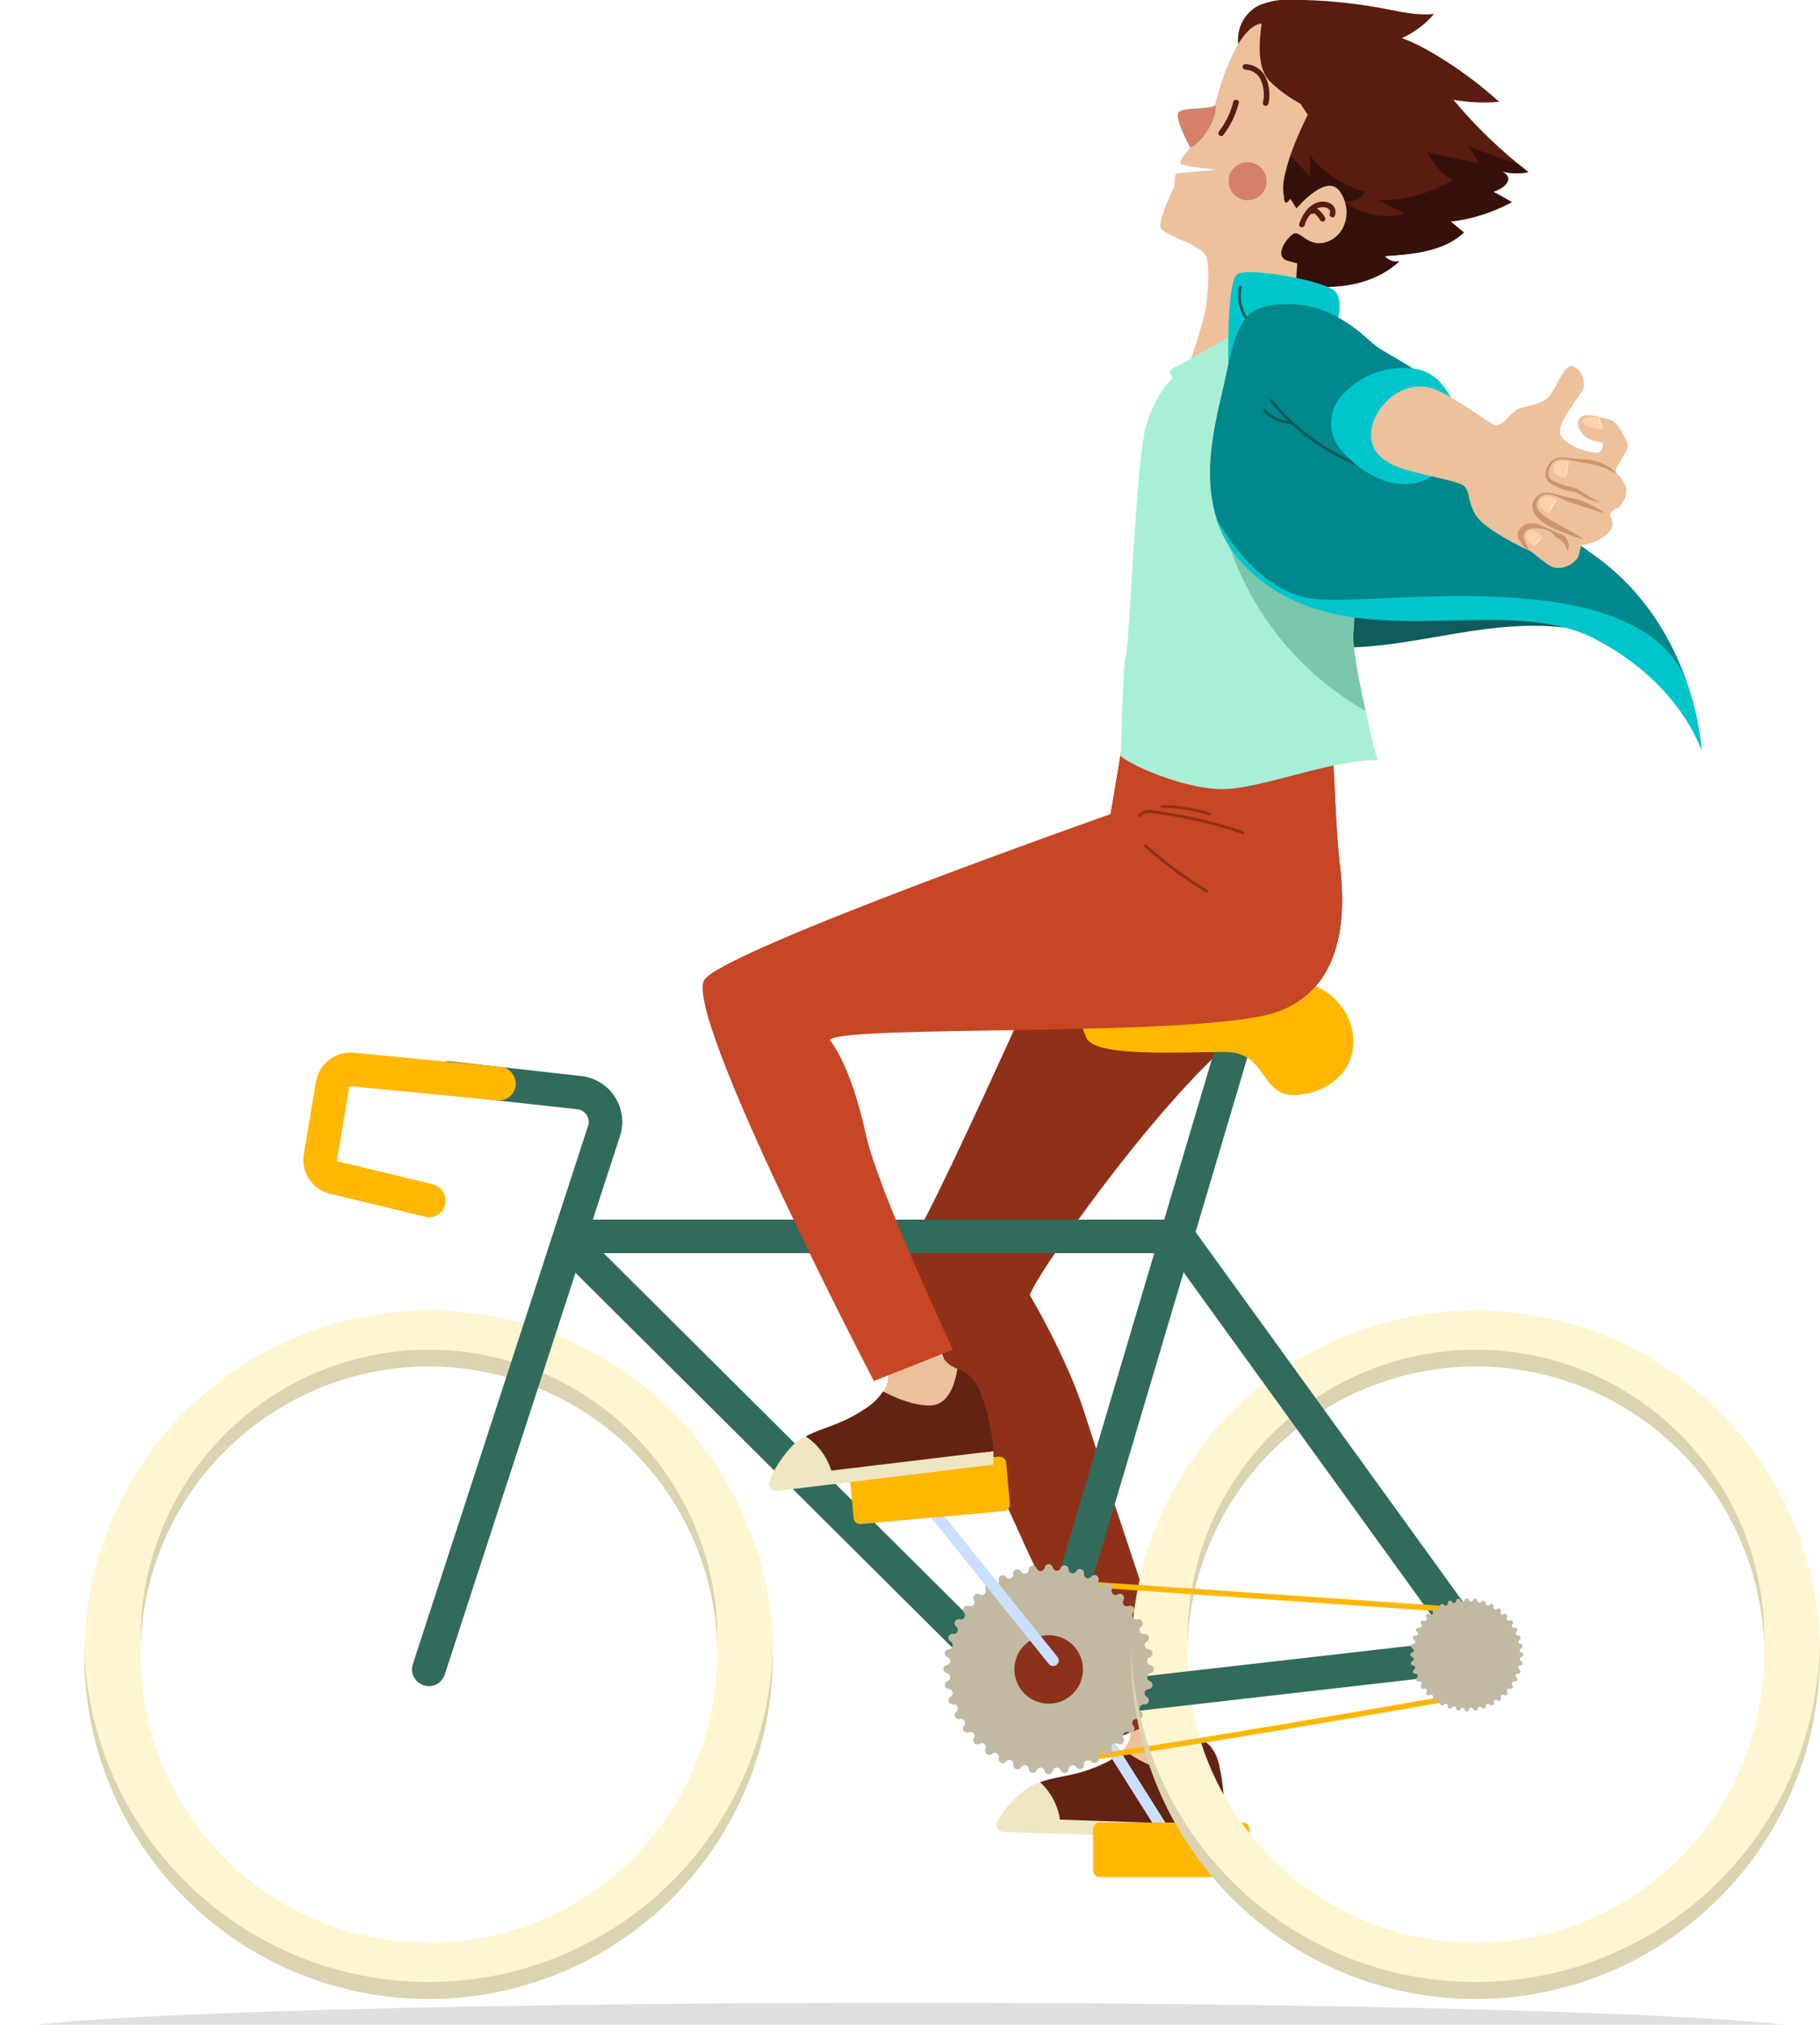 <svg width="187" height="208" viewBox="0 0 187 208" fill="none" xmlns="http://www.w3.org/2000/svg">
<g clip-path="url(#clip0_241_38)">
<path d="M129.349 0.551C130.46 0.092 131.662 -0.105 132.861 -0.023C136.03 0.002 139.191 0.311 142.305 0.902C143.977 1.223 145.673 1.625 147.34 1.436C146.438 2.495 145.311 3.339 144.04 3.905C145.138 4.326 146.196 4.843 147.202 5.45C149.644 6.88 151.933 8.558 154.03 10.458C152.465 10.598 150.888 10.53 149.34 10.257C151.625 12.995 154.2 15.479 157.019 17.666C156.024 17.87 154.992 17.815 154.024 17.505H154.059C154.45 17.631 154.869 17.872 154.944 18.263C155.019 18.653 154.651 19.049 154.277 19.279C154.01 19.441 153.729 19.579 153.438 19.693C154.076 20.026 154.703 20.376 155.318 20.75C153.366 21.803 151.232 22.479 149.03 22.742L150.398 23.862C148.357 25.803 145.19 26.096 142.276 26.286C142.45 26.506 142.682 26.673 142.946 26.767C143.211 26.862 143.496 26.88 143.77 26.82C141.661 28.79 138.597 29.576 135.562 29.427C132.528 29.278 129.613 28.279 126.82 27.049L127.222 4.468C127.14 3.677 127.299 2.88 127.678 2.18C128.058 1.481 128.64 0.913 129.349 0.551V0.551Z" fill="#591C10"/>
<path d="M129.625 28.095C128.895 26.286 130.125 24.224 129.775 22.3C129.619 21.456 129.16 20.681 129.05 19.825C128.941 18.969 129.389 17.918 130.252 17.849C130.924 17.798 131.792 18.303 132.177 17.752C132.562 17.2 131.976 16.195 132.585 15.966L134.626 18.171C134.626 17.419 134.585 16.672 134.562 15.92C135.979 17.763 137.969 19.084 140.218 19.675C140.117 19.891 139.971 20.083 139.792 20.239C139.612 20.396 139.402 20.513 139.175 20.584C138.947 20.656 138.708 20.679 138.471 20.653C138.234 20.627 138.005 20.552 137.799 20.434C138.679 21.214 139.742 21.759 140.889 22.02C142.037 22.28 143.232 22.246 144.363 21.921L141.598 20.577C144.293 20.616 146.944 19.889 149.242 18.481C148.122 17.834 147.229 16.857 146.685 15.684L151.858 16.747C151.6 16.059 151.21 15.428 150.708 14.892C152.417 15.649 154.174 16.294 155.967 16.821C156.318 17.114 156.669 17.396 157.031 17.694C156.035 17.899 155.004 17.844 154.036 17.533H154.071C154.461 17.66 154.881 17.901 154.956 18.291C155.031 18.682 154.663 19.078 154.289 19.308C154.022 19.47 153.741 19.608 153.45 19.721C154.088 20.055 154.714 20.405 155.329 20.778C153.377 21.832 151.244 22.508 149.041 22.771L150.409 23.891C148.369 25.832 145.202 26.125 142.288 26.314C142.461 26.535 142.694 26.702 142.958 26.796C143.222 26.89 143.508 26.909 143.782 26.849C141.673 28.818 138.609 29.605 135.574 29.456C133.567 29.325 131.589 28.907 129.7 28.215C129.671 28.181 129.642 28.141 129.625 28.095Z" fill="#36110A"/>
<path d="M120.59 19.308C120.796 18.969 120.59 17.878 120.934 17.809C121.279 17.74 125.297 17.47 124.82 17.401C124.343 17.332 121.411 17.126 121.274 16.787C121.136 16.448 122.297 15.15 122.297 15.15C123.596 14.673 125.24 11.882 124.86 10.722C124.958 10.148 126.866 2.814 129.596 2.406C129.734 2.544 128.677 6.771 130.602 8.471C131.502 9.335 132.518 10.069 133.62 10.653L134.367 11.802C134.367 11.802 131.309 17.729 131.919 20.112C131.919 21.479 132.574 20.422 132.574 20.422L133.212 21.41C133.212 21.41 136.275 17.729 137.643 19.635C139.011 21.542 138.327 24.069 136.413 24.804C134.499 25.539 133.62 23.655 132.936 23.988C132.252 24.322 130.821 26.286 132.258 26.78L133.281 27.055L132.867 33.304L124.297 38.719L121.82 38.444C122.636 36.06 123.866 32.655 124.004 30.811C124.142 28.968 124.274 27.94 124.004 26.521C123.734 25.103 119.405 24.224 119.222 23.305C119.084 22.57 120.388 19.647 120.59 19.308Z" fill="#ECC19C"/>
<path d="M122.297 15.173C122.297 15.173 120.658 12.175 121.072 11.561C121.486 10.946 124.762 11.291 124.86 10.745C125.239 11.882 123.596 14.673 122.297 15.173Z" fill="#D4806A"/>
<g style="mix-blend-mode:multiply" opacity="0.49">
<path d="M119.221 23.317C119.213 23.246 119.213 23.175 119.221 23.104C122.606 24.205 126.162 24.68 129.717 24.505C131.211 24.431 132.861 24.155 133.781 22.983C134.269 22.358 134.539 21.508 135.246 21.157C135.65 21.006 136.093 21 136.5 21.141C136.907 21.281 137.253 21.559 137.477 21.927C137.76 22.372 137.933 22.878 137.982 23.403C137.654 24.053 137.097 24.56 136.419 24.827C134.511 25.579 133.626 23.678 132.942 24.012C132.258 24.345 130.826 26.309 132.263 26.803L133.286 27.078L133.022 31.098L123.469 33.441C123.73 32.587 123.911 31.71 124.009 30.823C124.147 28.985 124.28 27.951 124.009 26.533C123.739 25.114 119.388 24.247 119.221 23.317Z" fill="#ECC19C"/>
</g>
<path d="M143.317 55.328L165.842 65.867C160.962 63.65 155.318 64.144 150.036 65.005C144.753 65.867 139.374 67.101 134.091 66.217C134.364 63.688 135.388 61.3 137.032 59.359C138.677 57.418 140.866 56.014 143.317 55.328V55.328Z" fill="#105B5B"/>
<path d="M102.507 187.061C103.266 185.597 105.093 183.816 106.174 183.34C106.405 183.238 106.641 183.148 106.881 183.07C107.998 184.085 108.731 185.454 108.956 186.946L125.705 187.52C125.659 187.98 125.602 188.434 125.521 188.887L103.151 188.192C103.019 188.191 102.889 188.155 102.776 188.089C102.662 188.022 102.568 187.926 102.503 187.812C102.437 187.697 102.404 187.568 102.404 187.436C102.405 187.304 102.44 187.175 102.507 187.061V187.061Z" fill="#EEE5C2"/>
<path d="M119.928 181.869C118.287 181.501 116.751 180.762 115.439 179.71C115.474 179.67 115.52 179.635 115.554 179.589C115.859 179.229 116.065 178.795 116.151 178.331C116.238 177.867 116.202 177.388 116.049 176.942L121.383 175.592C121.568 176.49 121.98 177.326 122.578 178.022C122.81 178.237 123.062 178.429 123.331 178.596C122.871 180.06 121.871 182.162 119.928 181.869Z" fill="#ECC19C"/>
<path d="M106.858 183.07C108.007 182.673 109.289 182.495 110.496 182.208C111.456 181.971 112.389 181.64 113.284 181.22C114.102 180.877 114.837 180.362 115.439 179.71C116.751 180.762 118.287 181.501 119.928 181.869C121.871 182.162 122.871 180.06 123.331 178.584C123.7 178.803 124.042 179.065 124.348 179.365C124.839 179.959 125.162 180.673 125.285 181.433C125.743 183.42 125.869 185.469 125.659 187.497L108.91 186.923C108.686 185.442 107.962 184.083 106.858 183.07V183.07Z" fill="#632313"/>
<path d="M93.672 127.535C96.161 124.382 114.112 83.624 114.112 83.624L116.244 70.949L136.856 74.159C136.856 74.159 137.195 84.974 137.638 88.62C138.08 92.267 138.856 101.33 131.114 103.983C123.372 106.636 106.105 131.262 105.823 133.048C105.823 133.048 109.651 139.526 111.382 144.994C113.112 150.461 121.636 175.788 121.636 175.788L114.692 178.55C114.692 178.55 91.184 130.688 93.672 127.535Z" fill="#8F3118"/>
<g style="mix-blend-mode:multiply" filter="url(#filter0_d_241_38)">
<path d="M93.5 207.994C41.861 207.994 0 206.593 0 204.864C0 203.136 41.861 201.734 93.5 201.734C145.139 201.734 187 203.136 187 204.864C187 206.593 145.139 207.994 93.5 207.994Z" fill="#DFDFDF"/>
</g>
<path d="M121.365 189.8L109.933 171.676C109.852 171.546 109.723 171.454 109.574 171.42C109.426 171.385 109.269 171.411 109.14 171.492C109.01 171.573 108.918 171.701 108.884 171.85C108.849 171.999 108.875 172.155 108.956 172.284L120.394 190.415C120.434 190.479 120.487 190.534 120.549 190.577C120.61 190.621 120.68 190.652 120.754 190.668C120.827 190.685 120.904 190.687 120.978 190.674C121.052 190.661 121.123 190.633 121.187 190.593C121.251 190.553 121.306 190.5 121.35 190.439C121.393 190.377 121.424 190.307 121.441 190.234C121.457 190.16 121.459 190.084 121.446 190.01C121.433 189.935 121.406 189.864 121.365 189.8V189.8Z" fill="#CBDFFF"/>
<path d="M112.997 187.222H127.676C128.057 187.222 128.366 187.53 128.366 187.911V192.132C128.366 192.513 128.057 192.821 127.676 192.821H112.997C112.616 192.821 112.307 192.513 112.307 192.132V187.911C112.307 187.53 112.616 187.222 112.997 187.222Z" fill="#FFB700"/>
<path d="M151.622 140.37C145.762 140.37 140.034 142.107 135.161 145.359C130.289 148.612 126.491 153.236 124.248 158.645C122.005 164.054 121.418 170.007 122.561 175.749C123.704 181.492 126.525 186.767 130.668 190.908C134.812 195.048 140.091 197.868 145.838 199.011C151.585 200.154 157.543 199.569 162.957 197.329C168.371 195.089 172.999 191.295 176.256 186.428C179.512 181.56 181.251 175.836 181.252 169.981C181.245 162.131 178.121 154.605 172.566 149.054C167.011 143.502 159.479 140.38 151.622 140.37ZM151.622 134.627C158.619 134.627 165.459 136.701 171.277 140.585C177.095 144.469 181.629 149.989 184.307 156.448C186.985 162.907 187.685 170.015 186.32 176.872C184.955 183.729 181.586 190.027 176.638 194.971C171.69 199.914 165.387 203.281 158.524 204.645C151.661 206.008 144.548 205.308 138.084 202.633C131.619 199.958 126.094 195.427 122.206 189.614C118.319 183.801 116.244 176.967 116.244 169.976C116.244 165.334 117.159 160.737 118.937 156.448C120.715 152.16 123.321 148.263 126.606 144.981C129.891 141.698 133.791 139.095 138.084 137.318C142.376 135.542 146.976 134.627 151.622 134.627Z" fill="#FFF5D0"/>
<path d="M44.057 140.37C38.197 140.37 32.468 142.107 27.596 145.36C22.723 148.613 18.925 153.237 16.683 158.646C14.44 164.056 13.853 170.008 14.996 175.751C16.14 181.494 18.962 186.769 23.105 190.91C27.249 195.05 32.529 197.87 38.277 199.012C44.024 200.154 49.982 199.568 55.396 197.327C60.81 195.086 65.438 191.292 68.694 186.423C71.949 181.555 73.687 175.831 73.687 169.976C73.678 162.127 70.553 154.602 64.999 149.052C59.444 143.502 51.913 140.38 44.057 140.37M44.057 134.627C51.054 134.627 57.894 136.701 63.712 140.585C69.53 144.469 74.064 149.989 76.742 156.448C79.42 162.907 80.12 170.015 78.755 176.872C77.39 183.729 74.021 190.027 69.073 194.971C64.125 199.914 57.822 203.281 50.959 204.645C44.096 206.008 36.983 205.308 30.519 202.633C24.054 199.958 18.529 195.427 14.642 189.614C10.754 183.801 8.679 176.967 8.679 169.976C8.679 165.334 9.594 160.737 11.372 156.448C13.15 152.16 15.756 148.263 19.041 144.981C22.326 141.698 26.226 139.095 30.519 137.318C34.811 135.542 39.411 134.627 44.057 134.627Z" fill="#FFF5D0"/>
<path d="M44.057 140.37C36.352 140.38 28.953 143.386 23.427 148.751C17.901 154.116 14.681 161.419 14.45 169.114C14.45 168.827 14.45 168.54 14.45 168.253C14.45 160.401 17.572 152.871 23.128 147.319C28.685 141.767 36.221 138.648 44.08 138.648C51.938 138.648 59.475 141.767 65.031 147.319C70.588 152.871 73.71 160.401 73.71 168.253C73.71 168.54 73.71 168.827 73.71 169.114C73.478 161.411 70.252 154.101 64.716 148.735C59.18 143.369 51.77 140.368 44.057 140.37V140.37Z" fill="#DBD3B1"/>
<path d="M151.622 140.37C143.917 140.38 136.518 143.386 130.992 148.751C125.466 154.116 122.246 161.419 122.015 169.114C122.015 168.827 122.015 168.54 122.015 168.253C122.015 160.401 125.136 152.871 130.693 147.319C136.25 141.767 143.786 138.648 151.645 138.648C159.503 138.648 167.04 141.767 172.596 147.319C178.153 152.871 181.275 160.401 181.275 168.253C181.275 168.54 181.275 168.827 181.275 169.114C181.043 161.411 177.817 154.101 172.281 148.735C166.745 143.369 159.335 140.368 151.622 140.37V140.37Z" fill="#DBD3B1"/>
<path d="M106.53 176.907H106.801L151.289 171.819C151.693 171.773 152.079 171.622 152.407 171.38C152.735 171.139 152.994 170.817 153.158 170.444C153.323 170.072 153.387 169.663 153.344 169.259C153.302 168.854 153.154 168.468 152.915 168.138L122.624 126.254C122.409 125.954 122.125 125.71 121.796 125.541C121.467 125.372 121.103 125.284 120.733 125.284H59.289C58.826 125.283 58.374 125.419 57.989 125.676C57.604 125.932 57.304 126.297 57.128 126.724C56.951 127.151 56.905 127.621 56.996 128.074C57.087 128.528 57.311 128.943 57.639 129.269L104.852 176.23C105.073 176.449 105.335 176.621 105.623 176.738C105.911 176.854 106.22 176.912 106.53 176.907V176.907ZM149.007 168.603L106.939 173.41L62.019 128.729H120.187L149.007 168.603Z" fill="#316B5C"/>
<path d="M125.1 106.841L128.406 107.821L108.252 175.673L104.945 174.692L125.1 106.841Z" fill="#316B5C"/>
<path d="M44.057 173.215C44.421 173.214 44.775 173.099 45.069 172.886C45.364 172.672 45.583 172.371 45.695 172.026L63.726 116.635C63.932 115.967 63.987 115.263 63.889 114.572C63.79 113.881 63.539 113.22 63.154 112.637C62.77 112.054 62.261 111.563 61.664 111.2C61.068 110.837 60.398 110.61 59.703 110.536L46.264 109.025C46.038 109 45.809 109.019 45.59 109.083C45.371 109.146 45.167 109.252 44.989 109.394C44.811 109.536 44.662 109.712 44.552 109.911C44.442 110.11 44.373 110.329 44.347 110.556C44.322 110.782 44.342 111.011 44.405 111.23C44.468 111.448 44.574 111.652 44.716 111.83C44.859 112.008 45.035 112.156 45.234 112.266C45.434 112.376 45.653 112.446 45.879 112.471L59.341 113.953C59.529 113.974 59.709 114.037 59.871 114.136C60.032 114.234 60.17 114.367 60.274 114.525C60.379 114.682 60.448 114.861 60.476 115.048C60.505 115.234 60.492 115.425 60.438 115.607L42.419 170.952C42.335 171.21 42.313 171.485 42.355 171.754C42.397 172.023 42.503 172.277 42.663 172.497C42.822 172.718 43.032 172.897 43.274 173.021C43.517 173.144 43.785 173.209 44.057 173.209V173.215Z" fill="#316B5C"/>
<path d="M132.798 100.79C134.227 100.82 135.605 101.326 136.715 102.227C137.825 103.127 138.602 104.372 138.925 105.763C139.5 108.502 138.155 111.23 134.752 112.218C129.154 113.843 130.78 108.066 125.901 108.066C121.021 108.066 112.525 108.606 111.623 106.619C110.72 104.632 110.583 102.828 112.818 101.381C114.549 100.267 127.182 100.589 132.798 100.79Z" fill="#FFB700"/>
<path d="M107.191 162.734C107.456 169.137 107.927 178.722 108.214 180.669C112.583 180.543 146.725 174.576 151.214 173.777L151.059 165.737L107.191 162.716M106.617 162.102L151.645 165.203L151.8 174.254C151.8 174.254 112.209 181.232 108.117 181.232C107.916 181.232 107.795 181.232 107.778 181.18C107.364 180.411 106.628 162.108 106.628 162.108L106.617 162.102Z" fill="#FFB700"/>
<path d="M107.335 161.045C107.317 161.136 107.269 161.218 107.2 161.28C107.13 161.341 107.043 161.378 106.951 161.385C106.858 161.392 106.766 161.369 106.688 161.319C106.61 161.269 106.551 161.195 106.519 161.108V161.108C106.487 161.015 106.423 160.937 106.339 160.886C106.254 160.835 106.155 160.816 106.058 160.831C105.96 160.846 105.872 160.894 105.807 160.968C105.742 161.042 105.705 161.136 105.702 161.235C105.702 161.329 105.67 161.42 105.612 161.494C105.553 161.567 105.472 161.619 105.38 161.641C105.289 161.663 105.193 161.654 105.107 161.614C105.022 161.575 104.952 161.508 104.909 161.424C104.861 161.339 104.785 161.272 104.693 161.236C104.601 161.201 104.5 161.198 104.406 161.228C104.313 161.259 104.233 161.321 104.18 161.404C104.127 161.486 104.104 161.585 104.116 161.683V161.683C104.13 161.775 104.112 161.87 104.066 161.951C104.02 162.033 103.947 162.096 103.861 162.132C103.774 162.168 103.678 162.173 103.588 162.148C103.498 162.123 103.419 162.068 103.363 161.993V161.993C103.304 161.913 103.218 161.857 103.121 161.835C103.024 161.813 102.923 161.826 102.834 161.871C102.746 161.916 102.677 161.992 102.639 162.083C102.601 162.175 102.597 162.277 102.627 162.372V162.372C102.642 162.458 102.631 162.547 102.593 162.626C102.556 162.705 102.495 162.771 102.419 162.814C102.343 162.858 102.255 162.877 102.168 162.868C102.081 162.86 101.998 162.825 101.932 162.768V162.768C101.859 162.704 101.767 162.666 101.67 162.661C101.573 162.656 101.477 162.684 101.399 162.741C101.32 162.799 101.264 162.881 101.238 162.974C101.213 163.068 101.22 163.167 101.259 163.256V163.256C101.296 163.34 101.305 163.434 101.285 163.523C101.265 163.612 101.216 163.692 101.146 163.752C101.076 163.811 100.989 163.847 100.898 163.852C100.806 163.858 100.715 163.835 100.639 163.785V163.785C100.558 163.737 100.465 163.718 100.372 163.73C100.28 163.741 100.194 163.783 100.128 163.849C100.062 163.915 100.02 164.001 100.009 164.093C99.997 164.185 100.016 164.279 100.064 164.359V164.359C100.114 164.436 100.138 164.527 100.132 164.618C100.126 164.709 100.09 164.796 100.031 164.866C99.972 164.936 99.891 164.985 99.802 165.005C99.712 165.025 99.619 165.016 99.535 164.979V164.979C99.446 164.94 99.347 164.933 99.253 164.958C99.159 164.983 99.077 165.04 99.02 165.118C98.963 165.197 98.934 165.293 98.939 165.39C98.944 165.486 98.982 165.579 99.046 165.651C99.108 165.719 99.145 165.805 99.154 165.896C99.162 165.987 99.141 166.079 99.093 166.157C99.045 166.235 98.973 166.296 98.888 166.33C98.803 166.364 98.71 166.37 98.621 166.346V166.346C98.527 166.32 98.426 166.328 98.337 166.367C98.248 166.406 98.174 166.475 98.13 166.562C98.085 166.649 98.072 166.749 98.092 166.844C98.113 166.94 98.165 167.026 98.242 167.087V167.087C98.317 167.142 98.372 167.221 98.397 167.312C98.422 167.402 98.417 167.498 98.381 167.584C98.345 167.671 98.282 167.743 98.2 167.789C98.119 167.835 98.024 167.853 97.931 167.839V167.839C97.833 167.823 97.732 167.843 97.646 167.895C97.561 167.947 97.497 168.027 97.466 168.122C97.435 168.217 97.438 168.32 97.476 168.412C97.514 168.505 97.584 168.58 97.673 168.626V168.626C97.752 168.672 97.815 168.742 97.851 168.826C97.887 168.91 97.895 169.004 97.874 169.093C97.853 169.182 97.803 169.262 97.733 169.321C97.662 169.379 97.575 169.414 97.483 169.419V169.419C97.385 169.423 97.293 169.461 97.22 169.526C97.147 169.591 97.099 169.679 97.083 169.776C97.068 169.872 97.086 169.971 97.135 170.055C97.183 170.14 97.26 170.205 97.351 170.24V170.24C97.439 170.27 97.515 170.328 97.566 170.406C97.617 170.484 97.641 170.576 97.634 170.669C97.626 170.762 97.588 170.85 97.526 170.919C97.463 170.987 97.379 171.034 97.288 171.05V171.05C97.19 171.066 97.101 171.116 97.037 171.192C96.972 171.268 96.937 171.364 96.937 171.463C96.937 171.562 96.972 171.658 97.037 171.734C97.101 171.81 97.19 171.86 97.288 171.877V171.877C97.378 171.895 97.461 171.942 97.522 172.011C97.584 172.081 97.621 172.168 97.628 172.26C97.635 172.353 97.612 172.445 97.562 172.523C97.512 172.601 97.438 172.66 97.351 172.692V172.692C97.26 172.727 97.183 172.792 97.135 172.877C97.086 172.961 97.068 173.06 97.083 173.156C97.099 173.253 97.147 173.341 97.22 173.406C97.293 173.471 97.385 173.509 97.483 173.513V173.513C97.575 173.516 97.664 173.549 97.735 173.607C97.807 173.665 97.858 173.745 97.879 173.834C97.901 173.924 97.892 174.018 97.855 174.102C97.817 174.186 97.754 174.256 97.673 174.3V174.3C97.587 174.348 97.52 174.425 97.485 174.516C97.449 174.608 97.446 174.709 97.477 174.802C97.507 174.896 97.569 174.976 97.652 175.029C97.735 175.082 97.834 175.104 97.931 175.093V175.093C98.024 175.079 98.119 175.097 98.2 175.143C98.282 175.189 98.345 175.261 98.381 175.348C98.417 175.434 98.422 175.53 98.397 175.62C98.372 175.71 98.317 175.789 98.242 175.845V175.845C98.165 175.906 98.113 175.992 98.092 176.087C98.072 176.183 98.085 176.283 98.13 176.37C98.174 176.457 98.248 176.526 98.337 176.565C98.426 176.604 98.527 176.612 98.621 176.586V176.586C98.71 176.562 98.803 176.568 98.888 176.602C98.973 176.636 99.045 176.697 99.093 176.775C99.141 176.853 99.162 176.944 99.154 177.035C99.145 177.127 99.108 177.213 99.046 177.281V177.281C98.978 177.352 98.937 177.445 98.93 177.543C98.924 177.642 98.952 177.739 99.011 177.819C99.069 177.898 99.154 177.955 99.249 177.978C99.345 178.002 99.447 177.991 99.535 177.947V177.947C99.619 177.91 99.712 177.901 99.802 177.921C99.891 177.942 99.972 177.99 100.031 178.06C100.09 178.13 100.126 178.217 100.132 178.308C100.138 178.399 100.114 178.49 100.064 178.567C100.016 178.647 99.997 178.741 100.009 178.833C100.02 178.925 100.062 179.011 100.128 179.077C100.194 179.143 100.28 179.185 100.372 179.197C100.465 179.208 100.558 179.189 100.639 179.141V179.141C100.716 179.09 100.808 179.065 100.9 179.071C100.993 179.077 101.081 179.113 101.152 179.173C101.222 179.234 101.271 179.316 101.29 179.406C101.309 179.497 101.299 179.592 101.259 179.676V179.676C101.215 179.765 101.204 179.866 101.229 179.963C101.253 180.059 101.31 180.144 101.391 180.202C101.472 180.259 101.57 180.287 101.669 180.279C101.768 180.271 101.861 180.228 101.932 180.158V180.158C102 180.096 102.087 180.057 102.179 180.049C102.271 180.04 102.364 180.062 102.442 180.111C102.521 180.16 102.582 180.233 102.615 180.319C102.648 180.405 102.653 180.5 102.627 180.589V180.589C102.6 180.683 102.606 180.783 102.644 180.873C102.683 180.963 102.752 181.037 102.84 181.081C102.927 181.125 103.027 181.138 103.123 181.116C103.219 181.094 103.303 181.04 103.363 180.962V180.962C103.419 180.887 103.498 180.832 103.588 180.807C103.678 180.782 103.774 180.787 103.861 180.823C103.947 180.859 104.02 180.922 104.066 181.004C104.112 181.085 104.13 181.18 104.116 181.272V181.272C104.104 181.37 104.127 181.468 104.18 181.551C104.233 181.634 104.313 181.696 104.406 181.726C104.5 181.757 104.601 181.754 104.693 181.718C104.785 181.683 104.861 181.616 104.909 181.531V181.531C104.955 181.451 105.025 181.389 105.109 181.352C105.194 181.316 105.287 181.308 105.377 181.329C105.466 181.351 105.546 181.4 105.604 181.471C105.663 181.541 105.697 181.629 105.702 181.72V181.72C105.704 181.819 105.739 181.914 105.804 181.989C105.868 182.064 105.957 182.113 106.055 182.129C106.152 182.145 106.252 182.126 106.337 182.075C106.422 182.024 106.486 181.946 106.519 181.852V181.852C106.551 181.765 106.61 181.691 106.688 181.641C106.766 181.591 106.858 181.568 106.951 181.575C107.043 181.582 107.13 181.619 107.2 181.681C107.269 181.742 107.317 181.825 107.335 181.915C107.351 182.013 107.402 182.102 107.478 182.166C107.553 182.23 107.649 182.265 107.749 182.265C107.848 182.265 107.944 182.23 108.02 182.166C108.096 182.102 108.146 182.013 108.162 181.915C108.181 181.825 108.228 181.742 108.297 181.681C108.367 181.619 108.454 181.582 108.547 181.575C108.639 181.568 108.731 181.591 108.809 181.641C108.887 181.691 108.947 181.765 108.979 181.852V181.852C109.011 181.946 109.075 182.024 109.16 182.075C109.245 182.126 109.345 182.145 109.442 182.129C109.54 182.113 109.629 182.064 109.693 181.989C109.758 181.914 109.794 181.819 109.795 181.72V181.72C109.8 181.629 109.834 181.541 109.893 181.471C109.952 181.4 110.031 181.351 110.121 181.329C110.21 181.308 110.304 181.316 110.388 181.352C110.472 181.389 110.542 181.451 110.588 181.531C110.636 181.616 110.713 181.683 110.804 181.718C110.896 181.754 110.997 181.757 111.091 181.726C111.184 181.696 111.264 181.634 111.317 181.551C111.37 181.468 111.393 181.37 111.381 181.272C111.367 181.18 111.385 181.085 111.431 181.004C111.478 180.922 111.55 180.859 111.636 180.823C111.723 180.787 111.819 180.782 111.909 180.807C112 180.832 112.079 180.887 112.134 180.962V180.962C112.194 181.04 112.279 181.094 112.374 181.116C112.47 181.138 112.57 181.125 112.657 181.081C112.745 181.037 112.814 180.963 112.853 180.873C112.892 180.783 112.898 180.683 112.87 180.589V180.589C112.845 180.5 112.849 180.405 112.882 180.319C112.916 180.233 112.976 180.16 113.055 180.111C113.134 180.062 113.226 180.04 113.318 180.049C113.41 180.057 113.497 180.096 113.565 180.158V180.158C113.636 180.228 113.729 180.271 113.828 180.279C113.927 180.287 114.026 180.259 114.106 180.202C114.187 180.144 114.245 180.059 114.269 179.963C114.293 179.866 114.282 179.765 114.238 179.676C114.199 179.592 114.188 179.497 114.207 179.406C114.227 179.316 114.275 179.234 114.346 179.173C114.416 179.113 114.504 179.077 114.597 179.071C114.689 179.065 114.781 179.09 114.859 179.141V179.141C114.939 179.189 115.033 179.208 115.125 179.197C115.217 179.185 115.303 179.143 115.369 179.077C115.435 179.011 115.477 178.925 115.489 178.833C115.5 178.741 115.481 178.647 115.433 178.567V178.567C115.384 178.49 115.36 178.399 115.366 178.308C115.372 178.217 115.407 178.13 115.466 178.06C115.526 177.99 115.606 177.942 115.696 177.921C115.785 177.901 115.878 177.91 115.962 177.947C116.051 177.991 116.152 178.002 116.248 177.978C116.344 177.955 116.428 177.898 116.487 177.819C116.545 177.739 116.573 177.642 116.567 177.543C116.56 177.445 116.519 177.352 116.451 177.281C116.39 177.213 116.352 177.127 116.344 177.035C116.335 176.944 116.357 176.853 116.404 176.775C116.452 176.697 116.524 176.636 116.609 176.602C116.694 176.568 116.788 176.562 116.876 176.586V176.586C116.97 176.612 117.071 176.604 117.16 176.565C117.25 176.526 117.323 176.457 117.367 176.37C117.412 176.283 117.425 176.183 117.405 176.087C117.384 175.992 117.332 175.906 117.256 175.845V175.845C117.18 175.789 117.125 175.71 117.1 175.62C117.075 175.53 117.081 175.434 117.116 175.348C117.152 175.261 117.216 175.189 117.297 175.143C117.379 175.097 117.473 175.079 117.566 175.093V175.093C117.664 175.104 117.762 175.082 117.845 175.029C117.928 174.976 117.99 174.896 118.021 174.802C118.051 174.709 118.048 174.608 118.013 174.516C117.977 174.425 117.91 174.348 117.825 174.3V174.3C117.744 174.256 117.68 174.186 117.642 174.102C117.605 174.018 117.597 173.924 117.618 173.834C117.64 173.745 117.69 173.665 117.762 173.607C117.833 173.549 117.922 173.516 118.014 173.513V173.513C118.112 173.509 118.205 173.471 118.277 173.406C118.35 173.341 118.398 173.253 118.414 173.156C118.429 173.06 118.411 172.961 118.363 172.877C118.314 172.792 118.238 172.727 118.146 172.692V172.692C118.06 172.66 117.985 172.601 117.935 172.523C117.885 172.445 117.862 172.353 117.869 172.26C117.876 172.168 117.914 172.081 117.975 172.011C118.036 171.942 118.119 171.895 118.21 171.877C118.308 171.86 118.397 171.81 118.461 171.734C118.525 171.658 118.56 171.562 118.56 171.463C118.56 171.364 118.525 171.268 118.461 171.192C118.397 171.116 118.308 171.066 118.21 171.05C118.118 171.034 118.034 170.987 117.971 170.919C117.909 170.85 117.871 170.762 117.864 170.669C117.856 170.576 117.88 170.484 117.931 170.406C117.983 170.328 118.058 170.27 118.146 170.24V170.24C118.238 170.205 118.314 170.14 118.363 170.055C118.411 169.971 118.429 169.872 118.414 169.776C118.398 169.679 118.35 169.591 118.277 169.526C118.205 169.461 118.112 169.423 118.014 169.419V169.419C117.923 169.414 117.835 169.379 117.765 169.321C117.694 169.262 117.645 169.182 117.623 169.093C117.602 169.004 117.61 168.91 117.646 168.826C117.683 168.742 117.745 168.672 117.825 168.626C117.913 168.58 117.983 168.505 118.021 168.412C118.059 168.32 118.063 168.217 118.032 168.122C118 168.027 117.936 167.947 117.851 167.895C117.766 167.843 117.665 167.823 117.566 167.839V167.839C117.473 167.853 117.379 167.835 117.297 167.789C117.216 167.743 117.152 167.671 117.116 167.584C117.081 167.498 117.075 167.402 117.1 167.312C117.125 167.221 117.18 167.142 117.256 167.087V167.087C117.332 167.026 117.384 166.94 117.405 166.844C117.425 166.749 117.412 166.649 117.367 166.562C117.323 166.475 117.25 166.406 117.16 166.367C117.071 166.328 116.97 166.32 116.876 166.346V166.346C116.788 166.37 116.694 166.364 116.609 166.33C116.524 166.296 116.452 166.235 116.404 166.157C116.357 166.079 116.335 165.987 116.344 165.896C116.352 165.805 116.39 165.719 116.451 165.651V165.651C116.515 165.579 116.553 165.486 116.558 165.39C116.563 165.293 116.535 165.197 116.478 165.118C116.42 165.04 116.338 164.983 116.244 164.958C116.151 164.933 116.051 164.94 115.962 164.979V164.979C115.878 165.016 115.785 165.025 115.696 165.005C115.606 164.985 115.526 164.936 115.466 164.866C115.407 164.796 115.372 164.709 115.366 164.618C115.36 164.527 115.384 164.436 115.433 164.359V164.359C115.481 164.279 115.5 164.185 115.489 164.093C115.477 164.001 115.435 163.915 115.369 163.849C115.303 163.783 115.217 163.741 115.125 163.73C115.033 163.718 114.939 163.737 114.859 163.785V163.785C114.782 163.835 114.691 163.858 114.599 163.852C114.508 163.847 114.421 163.811 114.351 163.752C114.281 163.692 114.233 163.612 114.212 163.523C114.192 163.434 114.201 163.34 114.238 163.256V163.256C114.277 163.167 114.284 163.068 114.259 162.974C114.234 162.881 114.177 162.799 114.099 162.741C114.02 162.684 113.924 162.656 113.827 162.661C113.73 162.666 113.638 162.704 113.565 162.768V162.768C113.497 162.829 113.411 162.867 113.32 162.875C113.229 162.884 113.137 162.862 113.059 162.815C112.981 162.767 112.92 162.695 112.886 162.61C112.852 162.525 112.846 162.432 112.87 162.343C112.9 162.249 112.896 162.146 112.858 162.055C112.82 161.963 112.751 161.888 112.663 161.842C112.574 161.797 112.473 161.784 112.376 161.806C112.279 161.829 112.194 161.885 112.134 161.964V161.964C112.079 162.04 112 162.094 111.909 162.119C111.819 162.145 111.723 162.139 111.636 162.103C111.55 162.068 111.478 162.004 111.431 161.923C111.385 161.841 111.367 161.747 111.381 161.654V161.654C111.393 161.556 111.37 161.458 111.317 161.375C111.264 161.292 111.184 161.23 111.091 161.2C110.997 161.169 110.896 161.172 110.804 161.208C110.713 161.243 110.636 161.31 110.588 161.396C110.545 161.479 110.475 161.546 110.39 161.586C110.305 161.625 110.208 161.634 110.117 161.613C110.025 161.591 109.944 161.539 109.885 161.465C109.827 161.391 109.795 161.3 109.795 161.206V161.206C109.792 161.108 109.756 161.013 109.691 160.94C109.626 160.866 109.537 160.817 109.44 160.802C109.342 160.787 109.243 160.806 109.159 160.857C109.074 160.908 109.011 160.987 108.979 161.08V161.08C108.947 161.167 108.887 161.241 108.809 161.291C108.731 161.341 108.639 161.364 108.547 161.357C108.454 161.349 108.367 161.312 108.297 161.251C108.228 161.19 108.181 161.107 108.162 161.017V161.017C108.143 160.919 108.089 160.832 108.011 160.77C107.933 160.708 107.836 160.676 107.736 160.68C107.637 160.683 107.542 160.722 107.468 160.789C107.395 160.856 107.347 160.947 107.335 161.045Z" fill="#C2B9A3"/>
<path d="M150.496 164.336C150.489 164.387 150.465 164.434 150.427 164.469C150.39 164.504 150.342 164.525 150.291 164.529C150.24 164.533 150.189 164.52 150.147 164.491C150.105 164.462 150.073 164.419 150.059 164.37V164.37C150.039 164.322 150.003 164.282 149.958 164.256C149.912 164.231 149.859 164.222 149.807 164.23C149.756 164.239 149.709 164.265 149.674 164.304C149.639 164.343 149.619 164.393 149.616 164.445V164.445C149.613 164.495 149.594 164.542 149.562 164.581C149.53 164.619 149.486 164.645 149.437 164.656C149.389 164.667 149.338 164.662 149.292 164.642C149.247 164.621 149.209 164.586 149.185 164.543V164.543C149.158 164.499 149.117 164.465 149.069 164.447C149.02 164.429 148.967 164.428 148.918 164.444C148.869 164.46 148.826 164.492 148.798 164.535C148.769 164.578 148.756 164.629 148.76 164.681C148.764 164.729 148.753 164.778 148.728 164.819C148.704 164.861 148.666 164.894 148.621 164.913C148.577 164.932 148.527 164.937 148.48 164.926C148.432 164.915 148.389 164.89 148.357 164.853V164.853C148.325 164.812 148.279 164.783 148.227 164.772C148.176 164.76 148.122 164.767 148.075 164.79C148.028 164.814 147.99 164.853 147.968 164.901C147.946 164.949 147.942 165.003 147.955 165.054C147.967 165.101 147.963 165.151 147.945 165.197C147.927 165.242 147.894 165.28 147.853 165.306C147.811 165.331 147.762 165.343 147.713 165.339C147.665 165.335 147.618 165.316 147.581 165.284C147.542 165.249 147.492 165.23 147.44 165.227C147.388 165.225 147.337 165.241 147.295 165.271C147.253 165.302 147.222 165.346 147.209 165.396C147.195 165.447 147.199 165.5 147.219 165.548V165.548C147.239 165.593 147.244 165.643 147.233 165.691C147.223 165.739 147.197 165.783 147.159 165.815C147.122 165.847 147.075 165.867 147.026 165.87C146.977 165.874 146.928 165.861 146.886 165.835V165.835C146.843 165.798 146.788 165.779 146.731 165.781C146.675 165.783 146.621 165.806 146.581 165.846C146.541 165.886 146.518 165.94 146.516 165.996C146.514 166.053 146.533 166.108 146.57 166.151C146.596 166.192 146.609 166.241 146.605 166.291C146.601 166.34 146.582 166.387 146.55 166.424C146.518 166.461 146.474 166.487 146.426 166.498C146.378 166.509 146.327 166.504 146.282 166.484V166.484C146.235 166.463 146.181 166.46 146.131 166.473C146.081 166.487 146.036 166.517 146.006 166.559C145.975 166.601 145.959 166.653 145.962 166.705C145.964 166.757 145.984 166.806 146.018 166.846V166.846C146.05 166.883 146.069 166.929 146.073 166.978C146.077 167.026 146.066 167.075 146.04 167.117C146.014 167.158 145.976 167.191 145.931 167.209C145.886 167.227 145.836 167.231 145.788 167.219C145.737 167.201 145.68 167.202 145.63 167.222C145.579 167.242 145.538 167.28 145.513 167.329C145.488 167.377 145.482 167.433 145.496 167.486C145.509 167.539 145.542 167.585 145.587 167.615V167.615C145.626 167.646 145.653 167.689 145.666 167.737C145.678 167.785 145.675 167.835 145.656 167.881C145.637 167.927 145.604 167.966 145.562 167.991C145.519 168.017 145.47 168.028 145.42 168.023V168.023C145.369 168.019 145.317 168.032 145.274 168.061C145.231 168.09 145.199 168.132 145.184 168.181C145.168 168.23 145.169 168.283 145.187 168.332C145.204 168.38 145.238 168.421 145.282 168.448V168.448C145.328 168.47 145.365 168.508 145.386 168.554C145.408 168.6 145.413 168.652 145.401 168.702C145.389 168.752 145.361 168.795 145.32 168.827C145.28 168.858 145.23 168.874 145.179 168.873V168.873C145.127 168.877 145.078 168.898 145.04 168.933C145.002 168.968 144.976 169.015 144.968 169.067C144.96 169.118 144.97 169.17 144.996 169.216C145.021 169.261 145.062 169.296 145.11 169.315V169.315C145.157 169.332 145.198 169.364 145.226 169.407C145.253 169.449 145.266 169.499 145.262 169.549C145.258 169.6 145.238 169.647 145.204 169.685C145.17 169.723 145.125 169.748 145.075 169.757V169.757C145.025 169.769 144.979 169.797 144.947 169.838C144.914 169.879 144.897 169.929 144.897 169.981C144.897 170.033 144.914 170.084 144.947 170.125C144.979 170.165 145.025 170.194 145.075 170.205V170.205C145.123 170.216 145.166 170.242 145.197 170.279C145.229 170.316 145.248 170.362 145.252 170.411C145.256 170.46 145.244 170.508 145.219 170.55C145.193 170.591 145.155 170.623 145.11 170.642V170.642C145.062 170.661 145.021 170.696 144.996 170.741C144.97 170.787 144.96 170.839 144.968 170.89C144.976 170.942 145.002 170.989 145.04 171.024C145.078 171.059 145.127 171.08 145.179 171.084V171.084C145.227 171.088 145.273 171.106 145.311 171.138C145.348 171.169 145.374 171.212 145.386 171.259C145.397 171.306 145.393 171.356 145.375 171.401C145.356 171.446 145.324 171.484 145.282 171.509C145.238 171.536 145.204 171.577 145.187 171.625C145.169 171.674 145.168 171.727 145.184 171.776C145.199 171.825 145.231 171.867 145.274 171.896C145.317 171.925 145.369 171.938 145.42 171.934V171.934C145.47 171.929 145.519 171.94 145.562 171.966C145.604 171.991 145.637 172.03 145.656 172.076C145.675 172.122 145.678 172.172 145.666 172.22C145.653 172.268 145.626 172.311 145.587 172.342V172.342C145.542 172.372 145.509 172.418 145.496 172.471C145.482 172.524 145.488 172.58 145.513 172.628C145.538 172.677 145.579 172.715 145.63 172.735C145.68 172.755 145.737 172.756 145.788 172.738V172.738C145.836 172.726 145.886 172.73 145.931 172.748C145.976 172.766 146.014 172.799 146.04 172.84C146.066 172.882 146.077 172.931 146.073 172.979C146.069 173.028 146.05 173.074 146.018 173.111V173.111C145.984 173.151 145.964 173.2 145.962 173.252C145.959 173.304 145.975 173.356 146.006 173.398C146.036 173.44 146.081 173.47 146.131 173.484C146.181 173.497 146.235 173.494 146.282 173.473V173.473C146.328 173.451 146.38 173.445 146.43 173.456C146.479 173.467 146.524 173.493 146.557 173.532C146.589 173.571 146.608 173.619 146.611 173.67C146.613 173.72 146.599 173.77 146.57 173.812V173.812C146.543 173.856 146.531 173.908 146.538 173.959C146.544 174.01 146.567 174.058 146.603 174.094C146.64 174.131 146.688 174.154 146.739 174.16C146.79 174.166 146.842 174.155 146.886 174.128V174.128C146.926 174.098 146.976 174.082 147.027 174.084C147.077 174.085 147.126 174.104 147.164 174.137C147.203 174.169 147.229 174.214 147.239 174.263C147.249 174.313 147.242 174.364 147.219 174.409V174.409C147.199 174.457 147.195 174.51 147.209 174.561C147.222 174.611 147.253 174.655 147.295 174.686C147.337 174.716 147.388 174.732 147.44 174.73C147.492 174.727 147.542 174.708 147.581 174.673C147.618 174.641 147.665 174.622 147.713 174.618C147.762 174.614 147.811 174.626 147.853 174.651C147.894 174.677 147.927 174.715 147.945 174.76C147.963 174.806 147.967 174.856 147.955 174.903V174.903C147.942 174.954 147.946 175.008 147.968 175.056C147.99 175.104 148.028 175.143 148.075 175.167C148.122 175.19 148.176 175.197 148.227 175.185C148.279 175.174 148.325 175.145 148.357 175.104V175.104C148.389 175.067 148.432 175.042 148.48 175.031C148.527 175.02 148.577 175.025 148.621 175.044C148.666 175.063 148.704 175.096 148.728 175.138C148.753 175.179 148.764 175.228 148.76 175.276V175.276C148.756 175.328 148.769 175.379 148.798 175.422C148.826 175.465 148.869 175.497 148.918 175.513C148.967 175.529 149.02 175.528 149.069 175.51C149.117 175.492 149.158 175.458 149.185 175.414V175.414C149.209 175.37 149.247 175.335 149.294 175.315C149.34 175.295 149.391 175.29 149.44 175.302C149.489 175.314 149.533 175.341 149.564 175.38C149.596 175.419 149.614 175.467 149.616 175.518V175.518C149.62 175.569 149.641 175.618 149.676 175.656C149.712 175.695 149.759 175.72 149.81 175.728C149.861 175.736 149.914 175.726 149.959 175.7C150.004 175.675 150.039 175.635 150.059 175.587V175.587C150.073 175.538 150.105 175.495 150.147 175.466C150.189 175.437 150.24 175.424 150.291 175.428C150.342 175.432 150.39 175.453 150.427 175.488C150.465 175.523 150.489 175.57 150.496 175.621V175.621C150.507 175.672 150.536 175.717 150.576 175.75C150.617 175.782 150.668 175.8 150.72 175.8C150.772 175.8 150.822 175.782 150.863 175.75C150.904 175.717 150.932 175.672 150.944 175.621V175.621C150.951 175.57 150.975 175.523 151.012 175.488C151.049 175.453 151.097 175.432 151.148 175.428C151.199 175.424 151.25 175.437 151.293 175.466C151.335 175.495 151.366 175.538 151.381 175.587V175.587C151.4 175.635 151.435 175.675 151.48 175.7C151.526 175.726 151.578 175.736 151.629 175.728C151.681 175.72 151.728 175.695 151.763 175.656C151.798 175.618 151.819 175.569 151.823 175.518V175.518C151.822 175.467 151.839 175.417 151.87 175.376C151.901 175.336 151.945 175.307 151.994 175.295C152.044 175.283 152.096 175.288 152.142 175.31C152.189 175.332 152.226 175.368 152.249 175.414V175.414C152.276 175.458 152.317 175.492 152.365 175.51C152.413 175.528 152.467 175.529 152.516 175.513C152.565 175.497 152.607 175.465 152.636 175.422C152.665 175.379 152.678 175.328 152.674 175.276V175.276C152.668 175.227 152.678 175.176 152.703 175.133C152.728 175.089 152.766 175.055 152.812 175.035C152.859 175.016 152.91 175.012 152.959 175.024C153.008 175.037 153.051 175.065 153.082 175.104V175.104C153.113 175.149 153.159 175.182 153.212 175.195C153.264 175.209 153.32 175.203 153.369 175.178C153.418 175.153 153.455 175.112 153.476 175.061C153.496 175.011 153.497 174.954 153.479 174.903C153.465 174.855 153.467 174.803 153.486 174.756C153.504 174.709 153.537 174.67 153.581 174.644C153.624 174.617 153.674 174.606 153.724 174.612C153.774 174.617 153.821 174.639 153.858 174.673C153.897 174.708 153.947 174.727 153.999 174.73C154.051 174.732 154.102 174.716 154.145 174.686C154.187 174.655 154.217 174.611 154.231 174.561C154.245 174.51 154.241 174.457 154.22 174.409V174.409C154.197 174.364 154.19 174.313 154.2 174.263C154.21 174.214 154.237 174.169 154.275 174.137C154.314 174.104 154.362 174.085 154.413 174.084C154.463 174.082 154.513 174.098 154.554 174.128V174.128C154.598 174.155 154.649 174.166 154.701 174.16C154.752 174.154 154.8 174.131 154.836 174.094C154.873 174.058 154.896 174.01 154.902 173.959C154.908 173.908 154.897 173.856 154.87 173.812V173.812C154.841 173.77 154.826 173.72 154.829 173.67C154.831 173.619 154.85 173.571 154.883 173.532C154.916 173.493 154.96 173.467 155.01 173.456C155.059 173.445 155.111 173.451 155.157 173.473C155.204 173.488 155.255 173.487 155.302 173.469C155.348 173.452 155.388 173.42 155.414 173.378C155.44 173.336 155.452 173.286 155.447 173.237C155.442 173.188 155.421 173.142 155.387 173.106V173.106C155.355 173.069 155.335 173.022 155.331 172.974C155.327 172.925 155.339 172.876 155.365 172.835C155.39 172.793 155.429 172.761 155.474 172.742C155.519 172.724 155.569 172.72 155.617 172.732V172.732C155.667 172.745 155.72 172.74 155.767 172.719C155.814 172.698 155.853 172.662 155.877 172.616C155.901 172.57 155.909 172.517 155.899 172.467C155.889 172.416 155.863 172.37 155.824 172.336V172.336C155.785 172.305 155.758 172.262 155.745 172.214C155.733 172.166 155.736 172.116 155.755 172.07C155.774 172.024 155.807 171.986 155.849 171.96C155.892 171.934 155.941 171.923 155.99 171.928V171.928C156.042 171.932 156.093 171.919 156.136 171.89C156.179 171.861 156.211 171.819 156.227 171.77C156.243 171.721 156.242 171.668 156.224 171.62C156.206 171.571 156.172 171.53 156.128 171.503V171.503C156.087 171.478 156.055 171.44 156.036 171.395C156.017 171.35 156.014 171.3 156.025 171.253C156.037 171.206 156.063 171.163 156.1 171.132C156.137 171.101 156.183 171.082 156.232 171.078V171.078C156.284 171.074 156.333 171.053 156.371 171.018C156.409 170.983 156.434 170.936 156.442 170.885C156.45 170.833 156.441 170.781 156.415 170.736C156.389 170.691 156.349 170.655 156.301 170.636V170.636C156.256 170.618 156.217 170.585 156.192 170.544C156.166 170.502 156.155 170.454 156.158 170.405C156.162 170.357 156.181 170.311 156.213 170.274C156.245 170.237 156.288 170.211 156.335 170.2V170.2C156.386 170.188 156.431 170.16 156.464 170.119C156.496 170.078 156.514 170.028 156.514 169.976C156.514 169.924 156.496 169.873 156.464 169.832C156.431 169.792 156.386 169.763 156.335 169.752V169.752C156.286 169.742 156.24 169.717 156.207 169.679C156.173 169.642 156.153 169.594 156.149 169.544C156.145 169.493 156.157 169.443 156.185 169.401C156.213 169.358 156.253 169.326 156.301 169.309V169.309C156.349 169.29 156.389 169.255 156.415 169.21C156.441 169.165 156.45 169.112 156.442 169.061C156.434 169.01 156.409 168.963 156.371 168.927C156.333 168.892 156.284 168.871 156.232 168.867V168.867C156.181 168.868 156.131 168.852 156.091 168.821C156.05 168.79 156.021 168.746 156.009 168.696C155.997 168.647 156.003 168.594 156.024 168.548C156.046 168.502 156.083 168.465 156.128 168.442V168.442C156.172 168.415 156.206 168.374 156.224 168.326C156.242 168.278 156.243 168.224 156.227 168.175C156.211 168.126 156.179 168.084 156.136 168.055C156.093 168.027 156.042 168.013 155.99 168.017V168.017C155.941 168.022 155.892 168.011 155.849 167.985C155.807 167.96 155.774 167.921 155.755 167.876C155.736 167.83 155.733 167.779 155.745 167.731C155.758 167.683 155.785 167.64 155.824 167.609V167.609C155.863 167.576 155.889 167.53 155.899 167.479C155.909 167.428 155.901 167.376 155.877 167.33C155.853 167.284 155.814 167.247 155.767 167.226C155.72 167.205 155.667 167.201 155.617 167.213C155.569 167.225 155.519 167.222 155.474 167.203C155.429 167.185 155.39 167.153 155.365 167.111C155.339 167.069 155.327 167.021 155.331 166.972C155.335 166.923 155.355 166.877 155.387 166.84V166.84C155.427 166.803 155.453 166.753 155.458 166.698C155.464 166.644 155.45 166.589 155.418 166.545C155.386 166.5 155.339 166.469 155.286 166.457C155.232 166.444 155.176 166.452 155.128 166.478V166.478C155.083 166.498 155.033 166.503 154.985 166.492C154.936 166.482 154.893 166.456 154.861 166.418C154.829 166.381 154.809 166.334 154.806 166.285C154.802 166.236 154.814 166.187 154.841 166.145V166.145C154.868 166.101 154.879 166.049 154.873 165.998C154.867 165.947 154.844 165.899 154.807 165.863C154.771 165.826 154.723 165.803 154.672 165.797C154.621 165.791 154.569 165.802 154.525 165.829V165.829C154.483 165.856 154.434 165.868 154.385 165.864C154.336 165.861 154.289 165.841 154.251 165.809C154.214 165.777 154.188 165.734 154.177 165.686C154.166 165.637 154.171 165.587 154.191 165.542V165.542C154.212 165.494 154.216 165.441 154.202 165.391C154.188 165.34 154.158 165.296 154.116 165.266C154.074 165.235 154.022 165.219 153.97 165.222C153.918 165.224 153.869 165.244 153.829 165.278V165.278C153.793 165.313 153.746 165.334 153.696 165.34C153.645 165.345 153.595 165.334 153.552 165.308C153.509 165.282 153.475 165.242 153.457 165.195C153.439 165.148 153.436 165.097 153.45 165.048V165.048C153.468 164.997 153.467 164.941 153.447 164.89C153.427 164.839 153.389 164.798 153.34 164.773C153.292 164.749 153.236 164.742 153.183 164.756C153.13 164.77 153.084 164.802 153.053 164.847V164.847C153.022 164.886 152.979 164.914 152.93 164.927C152.881 164.939 152.83 164.935 152.784 164.916C152.737 164.896 152.699 164.862 152.674 164.819C152.649 164.775 152.639 164.725 152.645 164.675V164.675C152.649 164.623 152.636 164.572 152.607 164.529C152.578 164.486 152.536 164.454 152.487 164.438C152.438 164.422 152.385 164.424 152.336 164.441C152.288 164.459 152.247 164.493 152.22 164.537V164.537C152.198 164.582 152.161 164.619 152.115 164.64C152.069 164.662 152.018 164.668 151.969 164.656C151.919 164.645 151.875 164.618 151.844 164.578C151.812 164.539 151.795 164.49 151.795 164.439V164.439C151.792 164.387 151.771 164.337 151.737 164.298C151.702 164.259 151.655 164.233 151.603 164.225C151.552 164.216 151.499 164.225 151.453 164.251C151.407 164.276 151.372 164.316 151.352 164.365V164.365C151.337 164.414 151.306 164.456 151.264 164.485C151.222 164.514 151.171 164.528 151.12 164.524C151.069 164.52 151.02 164.498 150.983 164.463C150.946 164.428 150.922 164.381 150.915 164.33V164.33C150.896 164.29 150.867 164.256 150.829 164.233C150.791 164.209 150.748 164.197 150.703 164.197C150.659 164.198 150.616 164.211 150.579 164.236C150.542 164.261 150.513 164.295 150.496 164.336V164.336Z" fill="#C2B9A3"/>
<path d="M107.749 175.012C105.803 175.012 104.226 173.436 104.226 171.492C104.226 169.547 105.803 167.971 107.749 167.971C109.695 167.971 111.272 169.547 111.272 171.492C111.272 173.436 109.695 175.012 107.749 175.012Z" fill="#8C321A"/>
<path d="M108.646 170.2L95.213 153.493C95.117 153.376 94.979 153.301 94.828 153.285C94.677 153.269 94.526 153.313 94.408 153.407C94.29 153.502 94.214 153.64 94.196 153.79C94.179 153.941 94.222 154.092 94.316 154.211L107.749 170.917C107.795 170.979 107.853 171.031 107.92 171.069C107.986 171.108 108.06 171.133 108.136 171.142C108.213 171.152 108.29 171.146 108.365 171.125C108.439 171.104 108.508 171.069 108.568 171.021C108.628 170.973 108.678 170.913 108.714 170.845C108.751 170.778 108.773 170.703 108.781 170.627C108.788 170.55 108.78 170.473 108.756 170.399C108.733 170.326 108.696 170.258 108.646 170.2Z" fill="#CBDFFF"/>
<path d="M103.131 155.232L88.451 156.552C88.07 156.587 87.733 156.306 87.699 155.925L87.319 151.704C87.285 151.324 87.566 150.987 87.947 150.953L102.627 149.633C103.007 149.599 103.344 149.879 103.378 150.26L103.759 154.481C103.793 154.862 103.512 155.198 103.131 155.232Z" fill="#FFB700"/>
<path d="M44.057 125.054C44.48 125.056 44.89 124.901 45.207 124.621C45.524 124.341 45.727 123.953 45.776 123.533C45.826 123.113 45.719 122.689 45.476 122.343C45.233 121.996 44.871 121.751 44.459 121.654L34.682 119.294C34.661 119.28 34.644 119.26 34.634 119.236C34.624 119.213 34.621 119.187 34.625 119.162L35.872 111.696C35.876 111.663 35.893 111.634 35.919 111.613C35.945 111.593 35.977 111.583 36.01 111.587L51.092 113.039C51.319 113.061 51.547 113.038 51.765 112.972C51.983 112.906 52.185 112.797 52.361 112.653C52.536 112.508 52.681 112.33 52.788 112.13C52.895 111.929 52.962 111.709 52.983 111.483C53.005 111.257 52.982 111.029 52.916 110.811C52.849 110.594 52.741 110.392 52.596 110.216C52.452 110.041 52.274 109.895 52.073 109.789C51.872 109.682 51.652 109.616 51.426 109.594L36.343 108.141C35.442 108.057 34.542 108.316 33.824 108.867C33.106 109.417 32.622 110.218 32.469 111.11L31.222 118.576C31.079 119.415 31.242 120.278 31.682 121.007C32.122 121.737 32.809 122.284 33.619 122.55L33.757 122.59L43.678 124.985C43.801 125.021 43.929 125.044 44.057 125.054V125.054Z" fill="#FFB700"/>
<path d="M151.622 203.601C160.849 203.601 169.711 199.997 176.317 193.56C182.922 187.122 186.748 178.36 186.977 169.143C186.977 169.43 186.977 169.717 186.977 170.004C186.977 179.379 183.25 188.37 176.615 194.999C169.98 201.628 160.982 205.352 151.599 205.352C142.216 205.352 133.218 201.628 126.583 194.999C119.949 188.37 116.221 179.379 116.221 170.004C116.221 169.711 116.221 169.43 116.221 169.143C116.451 178.368 120.283 187.137 126.898 193.576C133.513 200.015 142.387 203.613 151.622 203.601V203.601Z" fill="#DBD3B1"/>
<path d="M44.057 203.601C53.285 203.601 62.147 199.997 68.752 193.56C75.357 187.122 79.183 178.36 79.412 169.143C79.412 169.43 79.412 169.717 79.412 170.004C79.412 179.379 75.685 188.37 69.05 194.999C62.416 201.628 53.417 205.352 44.034 205.352C34.651 205.352 25.653 201.628 19.018 194.999C12.384 188.37 8.656 179.379 8.656 170.004C8.656 169.711 8.656 169.43 8.656 169.143C8.886 178.368 12.718 187.137 19.333 193.576C25.948 200.015 34.822 203.613 44.057 203.601V203.601Z" fill="#DBD3B1"/>
<path d="M79.067 152.161C79.596 150.599 81.131 148.56 82.125 147.922C82.337 147.787 82.556 147.662 82.78 147.549C84.041 148.384 84.975 149.627 85.424 151.07L102.064 149.071C102.064 149.531 102.099 149.99 102.064 150.455L79.843 153.16C79.718 153.171 79.591 153.15 79.476 153.1C79.361 153.05 79.26 152.971 79.183 152.872C79.105 152.772 79.054 152.655 79.034 152.531C79.014 152.407 79.025 152.28 79.067 152.161V152.161Z" fill="#EEE5C2"/>
<path d="M95.517 144.391C93.874 144.391 92.069 143.627 90.752 142.943C90.787 142.892 90.822 142.851 90.85 142.8C91.096 142.396 91.234 141.936 91.249 141.464C91.264 140.992 91.156 140.524 90.936 140.106L96.006 137.97C96.325 138.829 96.859 139.592 97.558 140.187C97.815 140.363 98.091 140.511 98.38 140.629C98.15 142.145 97.483 144.391 95.517 144.391Z" fill="#ECC19C"/>
<path d="M82.78 147.549C83.884 146.975 85.079 146.63 86.229 146.148C87.143 145.768 88.017 145.299 88.838 144.747C89.594 144.285 90.241 143.666 90.735 142.932C92.04 143.615 93.856 144.379 95.5 144.379C97.466 144.379 98.133 142.145 98.374 140.617C98.78 140.776 99.166 140.983 99.524 141.232C100.096 141.746 100.522 142.402 100.759 143.133C101.515 145.027 101.952 147.034 102.053 149.071L85.413 151.07C84.966 149.629 84.037 148.386 82.78 147.549V147.549Z" fill="#632313"/>
<path d="M72.411 100.589C74.9 97.436 114.112 83.624 114.112 83.624L116.244 70.949L136.856 74.159C136.856 74.159 137.195 84.974 137.638 88.62C138.08 92.267 138.856 101.33 131.114 103.983C123.372 106.636 86.028 105.206 85.252 106.854C85.252 106.854 87.327 109.025 88.982 116.617C90.207 122.188 97.909 138.648 97.909 138.648L89.787 141.864C89.787 141.864 69.922 103.736 72.411 100.589Z" fill="#C64625"/>
<path d="M115.692 67.279C116.049 66.022 116.738 47.357 117.721 43.854C118.704 40.35 120.532 38.8 120.532 38.8C120.532 38.8 119.831 38.099 120.532 37.818C121.797 37.243 128.401 33.327 128.401 33.327L139.896 57.2C139.896 57.2 139.057 63.075 139.04 65.597C139.023 68.118 141.443 78.231 141.581 78.082C136.81 78.082 130.769 80.609 126.418 81.028C122.067 81.447 115.031 78.105 115.123 77.536C115.215 76.968 115.336 68.543 115.692 67.279Z" fill="#A8F0D5"/>
<path d="M138.235 53.731L139.908 57.177C139.908 57.177 139.069 63.052 139.051 65.574C139.051 66.877 139.678 70.168 140.316 73.04C136.384 70.804 132.991 67.734 130.374 64.047C127.758 60.36 125.981 56.145 125.17 51.699L138.235 53.731Z" fill="#7BC7AB"/>
<path d="M127.136 28.169C128.251 27.429 136.166 28.824 137.189 29.938C138.212 31.052 137.189 33.843 137.189 33.843L126.205 37.347C126.205 37.347 126.016 28.916 127.136 28.169Z" fill="#00C6CC"/>
<path d="M128.177 33.068C127.764 32.571 127.472 31.985 127.324 31.357C127.175 30.728 127.174 30.073 127.32 29.444C127.325 29.426 127.334 29.409 127.345 29.393C127.357 29.378 127.371 29.365 127.388 29.356C127.405 29.346 127.423 29.34 127.442 29.337C127.461 29.335 127.48 29.336 127.499 29.341C127.517 29.346 127.534 29.354 127.55 29.366C127.565 29.378 127.578 29.392 127.587 29.409C127.597 29.425 127.603 29.443 127.606 29.462C127.608 29.481 127.607 29.5 127.602 29.519C127.464 30.099 127.463 30.704 127.598 31.285C127.734 31.866 128.003 32.408 128.384 32.867C128.499 33.011 128.297 33.212 128.177 33.068Z" fill="#105B5B"/>
<path d="M131.786 31.253C128.337 31.449 127.228 32.368 126.038 38.225C124.849 44.083 121.015 54.409 131.068 60.623C141.121 66.837 154.99 60.996 163.83 65.551C172.671 70.105 174.814 76.991 174.814 76.991C174.814 76.991 174.24 64.643 164.02 57.195C157.909 52.737 151.466 48.753 144.748 45.278C144.748 45.278 147.449 41.556 147.075 39.885C146.702 38.214 142.425 36.439 141.213 35.417C140 34.395 136.724 30.96 131.786 31.253Z" fill="#00888C"/>
<g style="mix-blend-mode:multiply" opacity="0.4">
<path d="M139.655 47.782L144.064 44.996L150.599 47.081L155.197 54.024C155.197 54.024 147.311 57.183 139.678 53.709C132.045 50.234 130.625 41.154 130.625 41.154C133.011 44.107 136.122 46.391 139.655 47.782V47.782Z" fill="#00888C"/>
</g>
<path d="M139.62 47.908C136.051 46.516 132.907 44.218 130.499 41.24C130.384 41.097 130.585 40.896 130.706 41.039C132.55 43.318 134.833 45.205 137.419 46.587C138.164 46.98 138.932 47.33 139.718 47.633C139.885 47.701 139.816 47.977 139.643 47.908H139.62Z" fill="#105B5B"/>
<path d="M132.574 43.543C131.524 43.492 130.535 43.033 129.82 42.263C129.7 42.125 129.901 41.924 130.027 42.062C130.685 42.777 131.597 43.206 132.568 43.256C132.752 43.256 132.758 43.549 132.568 43.543H132.574Z" fill="#105B5B"/>
<path d="M149.8 42.073C148.748 40.396 147.967 38.151 145.07 37.846C143.801 37.709 142.517 37.863 141.317 38.297C140.116 38.731 139.031 39.434 138.144 40.35C137.319 41.102 136.825 42.148 136.77 43.262C136.715 44.376 137.104 45.466 137.85 46.294C139.368 48.092 142.449 50.315 145.512 49.597C148.576 48.879 151.559 44.882 149.8 42.073Z" fill="#00C6CC"/>
<path d="M147.053 39.868C148.455 40.184 152.358 42.969 153.375 43.561C154.393 44.152 155.203 42.177 156.192 41.924C157.18 41.671 158.669 41.436 159.313 40.54C159.957 39.644 160.75 37.559 161.434 37.599C162.118 37.64 162.825 38.668 162.75 39.615C162.675 40.563 159.52 43.635 160.451 44.882C161.382 46.128 164.118 46.782 164.44 46.386C164.554 46.273 164.635 46.131 164.674 45.975C164.713 45.819 164.71 45.656 164.664 45.502C164.595 45.352 163.175 45.462 162.48 44.416C161.784 43.371 162.233 42.757 162.899 42.659C163.566 42.561 164.687 42.963 165.434 43.107C166.181 43.251 167.159 45.197 167.256 45.749C167.354 46.3 165.791 48.138 166.038 48.569C166.485 48.958 166.835 49.445 167.061 49.993C167.125 50.404 167.082 50.824 166.936 51.213C166.79 51.603 166.546 51.948 166.227 52.215C166.073 52.239 165.926 52.297 165.797 52.384C165.668 52.471 165.559 52.586 165.48 52.721C165.319 53.031 165.877 53.594 165.595 54.237C165.314 54.88 164.664 55.184 164.198 55.518C163.682 55.76 163.132 55.92 162.566 55.994C162.261 56.103 162.451 57.068 161.865 57.579C161.599 57.858 161.271 58.071 160.907 58.201C160.544 58.33 160.156 58.373 159.773 58.326C158.956 58.171 157.474 56.655 157.111 56.546C156.749 56.437 152.548 54.386 151.668 52.979C150.789 51.572 151.093 50.625 150.45 49.947C149.806 49.269 144.029 48.551 142.644 47.477C138.402 45.266 142.546 38.581 147.053 39.868Z" fill="#ECC19C"/>
<path d="M166.038 48.574C165.592 48.131 165.063 47.78 164.481 47.541C163.899 47.303 163.275 47.182 162.646 47.184L160.801 47.029C160.486 46.985 160.165 47.007 159.859 47.093C159.557 47.227 159.3 47.444 159.117 47.719C158.911 47.99 158.794 48.32 158.784 48.66C158.774 48.839 158.806 49.018 158.876 49.183C158.954 49.356 159.077 49.504 159.232 49.614C159.757 49.968 160.341 50.224 160.957 50.372L161.411 50.481L161.646 50.527H161.778H161.819C162.066 50.642 162.342 50.814 162.606 50.958C163.141 51.291 163.744 51.499 164.371 51.566V51.52C163.796 51.332 163.257 51.046 162.779 50.676C162.52 50.504 162.29 50.332 161.997 50.159L161.934 50.125H161.824H161.727L161.508 50.073L161.077 49.953C160.509 49.806 159.962 49.586 159.451 49.298C159.348 49.239 159.264 49.151 159.209 49.045C159.153 48.929 159.121 48.801 159.117 48.672C159.109 48.395 159.177 48.121 159.313 47.879C159.44 47.623 159.64 47.409 159.887 47.265C160.169 47.173 160.467 47.142 160.761 47.173C161.368 47.253 161.971 47.366 162.566 47.512C163.175 47.644 163.761 47.701 164.33 47.885C164.906 48.063 165.458 48.31 165.974 48.62L166.038 48.574Z" fill="#CC966A"/>
<path d="M164.773 52.623C164.271 52.282 163.74 51.984 163.187 51.733C162.638 51.471 162.059 51.278 161.463 51.159C160.888 51.044 160.313 50.889 159.738 50.739C159.438 50.649 159.126 50.604 158.813 50.607C158.482 50.635 158.168 50.765 157.916 50.981C157.779 51.093 157.666 51.232 157.584 51.389C157.502 51.545 157.453 51.717 157.439 51.894C157.425 52.252 157.532 52.604 157.744 52.893C158.144 53.399 158.653 53.809 159.232 54.093C159.807 54.38 160.382 54.587 160.911 54.811C161.44 55.035 162.06 55.225 162.635 55.386V55.334C161.635 54.65 160.531 54.105 159.514 53.542C159.01 53.295 158.553 52.963 158.163 52.56C157.99 52.377 157.89 52.136 157.883 51.884C157.875 51.632 157.961 51.386 158.123 51.193C158.299 50.982 158.543 50.837 158.813 50.785C159.104 50.766 159.395 50.807 159.669 50.906C160.244 51.09 160.756 51.4 161.342 51.607C162.491 51.94 163.578 52.388 164.791 52.692L164.773 52.623Z" fill="#CC966A"/>
<path d="M161.083 56.569C161.165 56.389 161.197 56.191 161.175 55.994C161.162 55.792 161.103 55.596 161.003 55.42C160.903 55.241 160.764 55.088 160.595 54.972C160.424 54.855 160.226 54.783 160.02 54.765L160.152 54.869C160.098 54.792 160.025 54.73 159.939 54.691C159.876 54.65 159.813 54.622 159.75 54.587L159.376 54.426L158.64 54.105C158.393 53.987 158.138 53.887 157.876 53.806C157.587 53.737 157.286 53.737 156.997 53.806C156.675 53.873 156.386 54.05 156.18 54.306C156.069 54.44 155.992 54.6 155.956 54.771C155.916 54.95 155.932 55.136 156.002 55.305C156.241 55.811 156.605 56.248 157.06 56.574L157.106 56.54C156.881 56.089 156.689 55.622 156.531 55.144C156.456 54.84 156.761 54.484 157.152 54.34C157.62 54.225 158.109 54.225 158.577 54.34C158.83 54.397 159.071 54.496 159.29 54.633C159.398 54.7 159.498 54.779 159.589 54.869C159.635 54.908 159.678 54.953 159.715 55.001C159.75 55.035 159.801 55.11 159.778 55.093L159.916 55.202C160.197 55.32 160.444 55.506 160.635 55.742C160.827 55.978 160.957 56.258 161.014 56.557L161.083 56.569Z" fill="#CC966A"/>
<path d="M159.594 48.017C159.796 47.075 161.031 47.368 161.215 47.443C161.052 47.632 160.942 47.863 160.899 48.109C160.851 48.392 160.867 48.683 160.945 48.959C160.948 48.968 160.948 48.978 160.945 48.988V49.039C160.945 49.039 159.376 49.057 159.594 48.017Z" fill="#FFD1A9"/>
<path d="M160.899 48.086C160.942 47.84 161.052 47.609 161.215 47.42V47.42L160.934 48.959C160.937 48.95 160.937 48.94 160.934 48.93C160.86 48.655 160.848 48.367 160.899 48.086V48.086Z" fill="#FFE2C9"/>
<path d="M158.261 51.354C158.778 50.544 159.836 51.251 159.985 51.354C159.767 51.477 159.584 51.655 159.457 51.871C159.312 52.118 159.225 52.395 159.204 52.681C159.204 52.681 159.204 52.681 159.204 52.709V52.755C159.204 52.755 157.686 52.21 158.261 51.354Z" fill="#FFD1A9"/>
<path d="M159.445 51.859C159.573 51.644 159.755 51.465 159.974 51.343V51.343L159.169 52.681C159.169 52.681 159.169 52.681 159.169 52.652C159.2 52.37 159.294 52.099 159.445 51.859V51.859Z" fill="#FFE2C9"/>
<path d="M162.629 43.176C162.755 42.67 164.089 42.866 164.307 42.906C164.254 42.955 164.216 43.019 164.197 43.089C164.179 43.159 164.181 43.233 164.204 43.302C164.311 43.581 164.483 43.831 164.704 44.032L164.744 44.066V44.118C164.744 44.118 162.439 43.974 162.629 43.176Z" fill="#FFD1A9"/>
<path d="M164.204 43.314C164.181 43.245 164.179 43.171 164.197 43.1C164.216 43.03 164.254 42.967 164.307 42.917H164.342L164.744 44.066L164.704 44.032C164.484 43.834 164.313 43.588 164.204 43.314Z" fill="#FFE2C9"/>
<path d="M156.939 54.639C157.474 54.065 158.341 55.075 158.474 55.213C158.273 55.247 158.089 55.346 157.951 55.495C157.798 55.68 157.695 55.902 157.652 56.138V56.167C157.652 56.167 156.364 55.23 156.939 54.639Z" fill="#FFD1A9"/>
<path d="M157.951 55.506C158.089 55.357 158.273 55.258 158.474 55.225V55.225L157.634 56.155V56.126C157.687 55.897 157.795 55.683 157.951 55.506V55.506Z" fill="#FFE2C9"/>
<path d="M135.131 61.536C142.029 62.243 167.589 57.642 173.107 69.576C174.013 71.975 174.58 74.488 174.792 77.042C174.792 77.042 172.653 70.151 163.807 65.602C154.961 61.054 141.098 66.906 131.045 60.675C127.596 58.533 125.768 55.902 124.923 53.14C126.286 55.581 129.832 60.996 135.131 61.536Z" fill="#00C6CC"/>
<path d="M129.763 10.538C129.941 9.753 129.862 8.932 129.539 8.195C129.397 7.899 129.179 7.646 128.906 7.463C128.633 7.28 128.315 7.174 127.987 7.156C127.912 7.162 127.837 7.14 127.778 7.093C127.72 7.046 127.681 6.978 127.671 6.903C127.663 6.828 127.685 6.752 127.732 6.693C127.78 6.634 127.849 6.596 127.924 6.587C128.346 6.591 128.759 6.708 129.121 6.925C129.483 7.142 129.78 7.452 129.982 7.822C130.421 8.689 130.545 9.682 130.332 10.63C130.326 10.668 130.313 10.704 130.293 10.737C130.273 10.769 130.247 10.797 130.216 10.82C130.185 10.842 130.15 10.858 130.112 10.867C130.075 10.876 130.037 10.877 129.999 10.871C129.961 10.866 129.925 10.852 129.892 10.832C129.86 10.812 129.832 10.786 129.809 10.755C129.787 10.724 129.771 10.689 129.762 10.652C129.753 10.615 129.751 10.576 129.758 10.538H129.763Z" fill="#591C10"/>
<path d="M127.28 10.579C126.98 11.775 126.439 12.897 125.688 13.875C125.458 14.168 125.021 13.795 125.245 13.502C125.94 12.606 126.439 11.575 126.711 10.475C126.803 10.119 127.372 10.217 127.286 10.579H127.28Z" fill="#591C10"/>
<path d="M136.637 21.898C136.758 21.622 136.471 21.381 136.235 21.324C135.916 21.242 135.578 21.287 135.292 21.45C134.685 21.84 134.242 22.439 134.045 23.133C134.024 23.206 133.976 23.267 133.911 23.307C133.846 23.346 133.769 23.36 133.694 23.345C133.621 23.325 133.558 23.277 133.519 23.212C133.479 23.147 133.466 23.07 133.482 22.995C133.832 22.082 134.344 21.151 135.327 20.813C135.549 20.729 135.787 20.694 136.024 20.71C136.261 20.726 136.491 20.792 136.701 20.904C136.92 21.022 137.087 21.218 137.169 21.453C137.251 21.688 137.242 21.945 137.143 22.174C136.988 22.513 136.482 22.237 136.637 21.904V21.898Z" fill="#591C10"/>
<path d="M134.626 21.49C134.688 21.42 134.77 21.368 134.86 21.343C134.951 21.317 135.047 21.319 135.137 21.347C135.294 21.402 135.437 21.49 135.557 21.605C135.78 21.818 135.973 22.059 136.132 22.323C136.174 22.386 136.19 22.462 136.176 22.537C136.162 22.611 136.119 22.676 136.057 22.719C135.993 22.761 135.915 22.776 135.839 22.761C135.764 22.746 135.698 22.702 135.655 22.639C135.595 22.533 135.528 22.431 135.453 22.334L135.339 22.197L135.304 22.162L135.241 22.093L135.109 21.973L135.051 21.927C135.011 21.892 135.097 21.927 135.051 21.927H135.017L134.948 21.892C135.017 21.927 134.994 21.892 134.948 21.892C134.902 21.892 134.896 21.892 134.948 21.892C134.902 21.892 135.005 21.892 134.976 21.892C134.936 21.892 135.028 21.841 134.976 21.892C134.95 21.919 134.919 21.94 134.884 21.955C134.85 21.969 134.813 21.977 134.775 21.977C134.738 21.977 134.701 21.969 134.666 21.955C134.632 21.94 134.6 21.919 134.574 21.892C134.517 21.843 134.483 21.772 134.477 21.697C134.472 21.622 134.496 21.548 134.545 21.49H134.626Z" fill="#591C10"/>
<path d="M126.234 18.619C126.234 19.005 126.349 19.383 126.564 19.704C126.779 20.026 127.084 20.276 127.442 20.423C127.799 20.571 128.192 20.609 128.572 20.534C128.951 20.458 129.299 20.271 129.572 19.997C129.845 19.724 130.031 19.375 130.106 18.996C130.18 18.617 130.141 18.224 129.992 17.868C129.843 17.511 129.592 17.206 129.27 16.992C128.948 16.779 128.569 16.665 128.183 16.666C127.926 16.666 127.672 16.717 127.436 16.815C127.199 16.913 126.984 17.057 126.803 17.238C126.622 17.42 126.478 17.635 126.381 17.872C126.283 18.109 126.233 18.363 126.234 18.619Z" fill="#D4806A"/>
<path d="M127.694 85.674C124.892 84.718 122.005 84.032 119.072 83.624C118.532 83.549 117.572 83.302 117.204 83.859C117.1 84.014 116.853 83.859 116.957 83.716C117.133 83.512 117.361 83.36 117.618 83.278C117.875 83.196 118.149 83.186 118.411 83.251C119.164 83.325 119.917 83.457 120.664 83.584C122.193 83.848 123.705 84.192 125.199 84.606C126.056 84.847 126.923 85.111 127.745 85.398C127.918 85.456 127.843 85.737 127.671 85.674H127.694Z" fill="#8F3118"/>
<path d="M124.28 83.756C122.693 83.266 121.044 83.005 119.383 82.981C119.199 82.981 119.199 82.688 119.383 82.694C121.069 82.717 122.743 82.98 124.355 83.475C124.533 83.532 124.458 83.808 124.28 83.756V83.756Z" fill="#8F3118"/>
<path d="M123.889 91.67C121.645 90.296 119.529 88.723 117.566 86.972C117.428 86.846 117.635 86.645 117.773 86.765C119.722 88.506 121.827 90.063 124.061 91.417C124.088 91.44 124.105 91.471 124.11 91.506C124.116 91.54 124.109 91.575 124.092 91.605C124.074 91.635 124.046 91.658 124.013 91.67C123.981 91.682 123.945 91.682 123.912 91.67H123.889Z" fill="#8F3118"/>
</g>
<defs>
<filter id="filter0_d_241_38" x="-4" y="201.734" width="195" height="14.26" filterUnits="userSpaceOnUse" color-interpolation-filters="sRGB">
<feFlood flood-opacity="0" result="BackgroundImageFix"/>
<feColorMatrix in="SourceAlpha" type="matrix" values="0 0 0 0 0 0 0 0 0 0 0 0 0 0 0 0 0 0 127 0" result="hardAlpha"/>
<feOffset dy="4"/>
<feGaussianBlur stdDeviation="2"/>
<feComposite in2="hardAlpha" operator="out"/>
<feColorMatrix type="matrix" values="0 0 0 0 0 0 0 0 0 0 0 0 0 0 0 0 0 0 0.25 0"/>
<feBlend mode="normal" in2="BackgroundImageFix" result="effect1_dropShadow_241_38"/>
<feBlend mode="normal" in="SourceGraphic" in2="effect1_dropShadow_241_38" result="shape"/>
</filter>
<clipPath id="clip0_241_38">
<rect width="187" height="208" fill="white" transform="matrix(-1 0 0 1 187 0)"/>
</clipPath>
</defs>
</svg>

